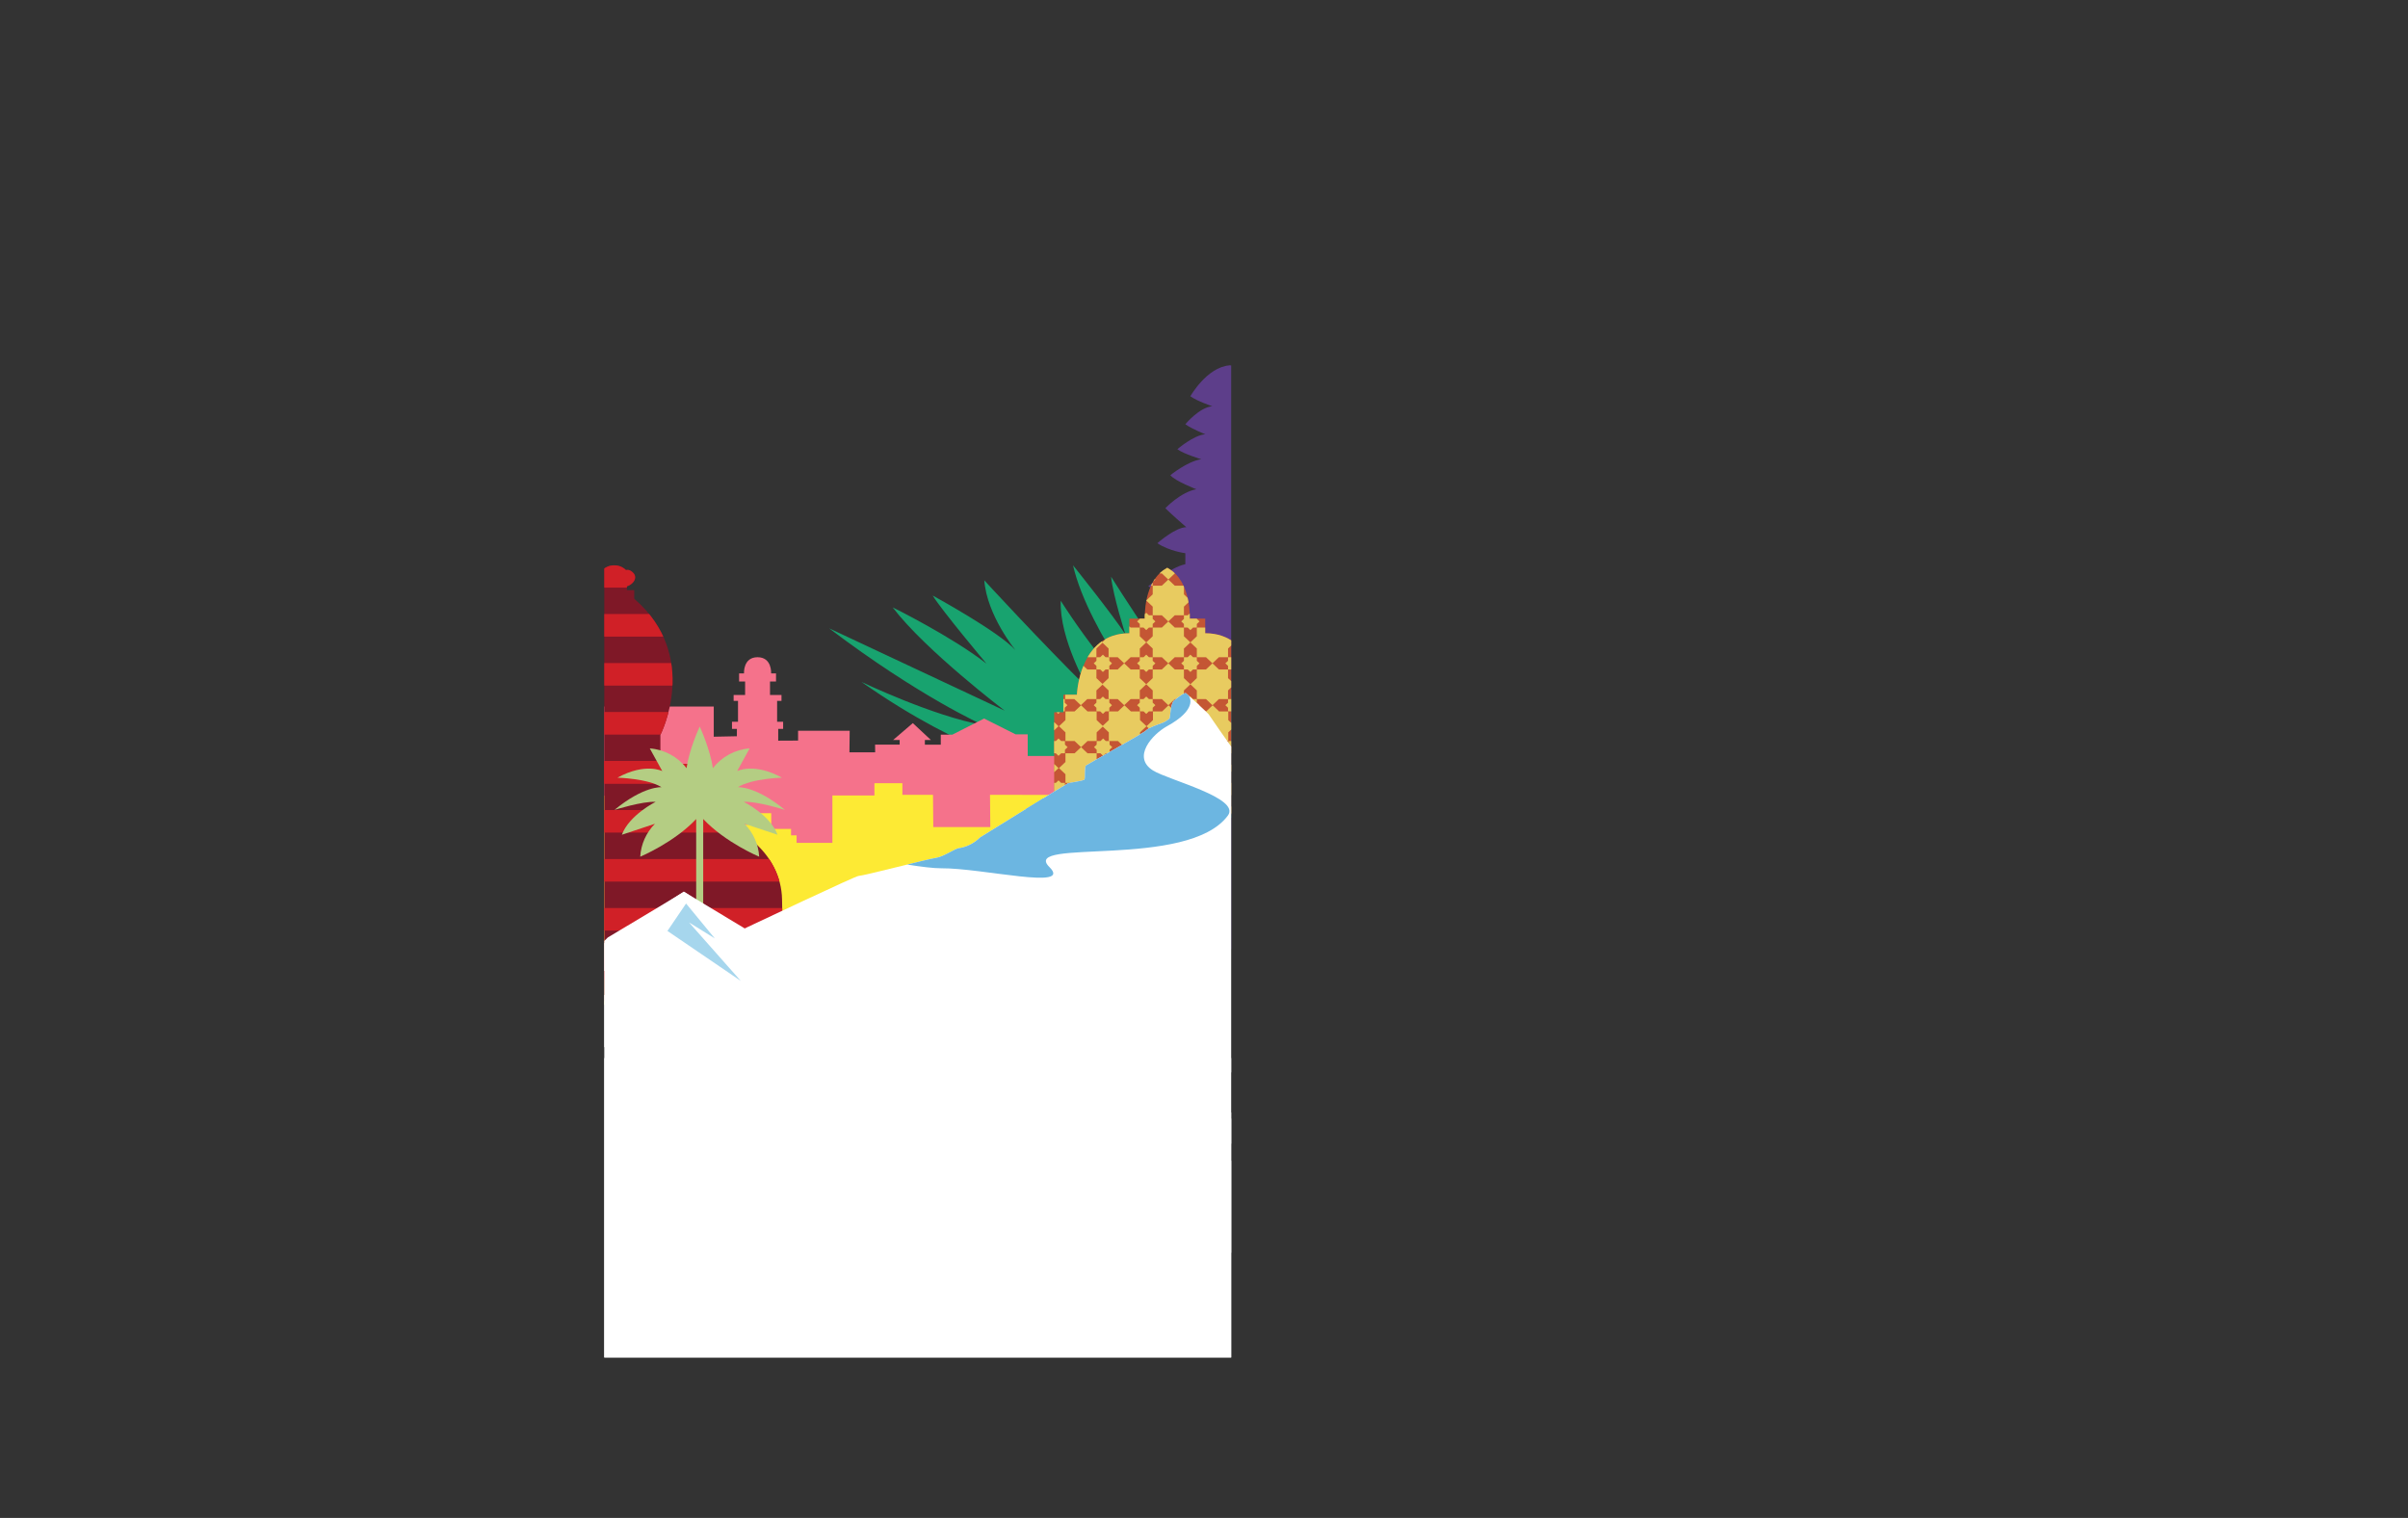<?xml version="1.0" encoding="UTF-8"?>
<svg id="Layer_2" data-name="Layer 2" xmlns="http://www.w3.org/2000/svg" xmlns:xlink="http://www.w3.org/1999/xlink" viewBox="0 0 1440.4 908">
  <rect x="0" y="0" width="1440.4" height="908" fill="#333333" stroke="none"/>
  <defs>
    <style>
      .cls-1 {
        clip-path: url(#clippath-4);
      }

      .cls-1, .cls-2, .cls-3, .cls-4, .cls-5, .cls-6, .cls-7, .cls-8, .cls-9 {
        fill: none;
      }

      .cls-10 {
        fill: #f5728b;
      }

      .cls-2 {
        clip-path: url(#clippath-2);
      }

      .cls-11 {
        fill: #fff;
      }

      .cls-3 {
        clip-path: url(#clippath-6);
      }

      .cls-12 {
        fill: #5d3e8a;
      }

      .cls-13 {
        fill: #b4cd83;
      }

      .cls-4 {
        clip-path: url(#clippath-7);
      }

      .cls-14 {
        fill: #6cb6e1;
      }

      .cls-5 {
        clip-path: url(#clippath-5);
      }

      .cls-15 {
        fill: #d02027;
      }

      .cls-16 {
        fill: #fdea34;
      }

      .cls-17 {
        fill: #18a36f;
      }

      .cls-6 {
        clip-path: url(#clippath-3);
      }

      .cls-8 {
        clip-path: url(#clippath);
      }

      .cls-18 {
        fill: #a6d6ed;
      }

      .cls-19 {
        fill: #e8cb60;
      }

      .cls-9 {
        clip-path: url(#clippath-1);
      }

      .cls-20 {
        fill: #c45634;
      }

      .cls-21 {
        fill: #70b1da;
      }

      .cls-22 {
        fill: #7f1827;
      }
    </style>
    <clipPath id="clippath">
      <rect class="cls-7" x="361.46" width="375" height="812"/>
    </clipPath>
    <clipPath id="clippath-1">
      <rect class="cls-7" x="534.32" y="278.33" width="167.08" height="270.09" transform="translate(162.26 1000.8) rotate(-85.99)"/>
    </clipPath>
    <clipPath id="clippath-2">
      <rect class="cls-7" x="575.48" y="218.51" width="284.86" height="349.26"/>
    </clipPath>
    <clipPath id="clippath-3">
      <rect class="cls-7" x="338.72" y="393.13" width="301.55" height="183.49"/>
    </clipPath>
    <clipPath id="clippath-4">
      <path class="cls-7" d="m698.21,339.68c-.06-.03-.12-.07-.18-.1v.2c-14.36,7.56-13.28,30.26-13.28,30.26h-9.22v8.75c-30.24,0-31.35,36.76-31.35,36.76h-8.11v10.5h-5.53v60.92l67.5.35h.37l67.49-.35v-60.92h-5.53v-10.5h-8.11s-1.11-36.76-31.35-36.76v-8.75h-9.22s1.08-22.7-13.28-30.26v-.2c-.07.03-.12.07-.19.1"/>
    </clipPath>
    <clipPath id="clippath-5">
      <path class="cls-7" d="m360.36,341c-1.51-.34-3.08.16-4.12,1.31-1.92,1.72-1.95,4.48.54,6.72.87.79,1.91,1.37,3.03,1.7v2.26h-4.38v6.12c-38.33,34.32-14.55,80.46-14.55,80.46v25.34h-31.16v133.9h165.27l-6.83-40.4-.36-20.45c-.48-27.19-26.4-49.1-58.44-49.41l9.37-31.45h-23.7v-17.53s24.22-47.01-15.65-81.42v-5.17h-4.38v-2.26c1.12-.33,2.16-.92,3.03-1.7,2.49-2.23,2.43-4.9.51-6.62-1.14-1.03-2.35-1.83-4.09-1.41-1.87-1.86-4.41-2.88-7.05-2.82-2.64-.06-5.18.96-7.05,2.82"/>
    </clipPath>
    <clipPath id="clippath-6">
      <rect class="cls-7" x="361.46" y="363" width="375" height="515"/>
    </clipPath>
    <clipPath id="clippath-7">
      <path class="cls-7" d="m310.44,619.57s199.48-95.37,203.02-95.58,42.38-10.36,46.46-10.86,11.13-5.3,13.31-5.73c4.92-.66,9.49-2.94,12.99-6.47,0,0,51.49-31.94,52.57-32.37s9.39-1.45,9.93-2.3-.16-7.53.93-8.39,34.82-19.46,36.17-21.17c.89-1.13,6.35-3.17,9.74-4.36,1.52-.63,2.91-1.55,4.1-2.69.27-.64.54-8.98,2.72-10.69s6.24-4.92,7.06-4.28,13.08,11.83,13.58,12.61c1.23,1.95,12.24,17.71,14.17,20.31.69.92,1.3,13.26,2.39,14.55s9.91,5.12,11.92,5.97c2.72,1.15,7.69.39,10.73,2.14,3.86,2.23,23.35,13.9,23.35,13.9,0,0,34.78,28.83,37.64,30.59,1,.61,111.43,31.57,184.97,50.9,108.94,38.3,183.43,78.66,183.43,78.66l-340.83-2.84h-375.56l-164.78-21.91Z"/>
    </clipPath>
  </defs>
  <g id="Background">
    <g id="Footer">
      <g id="Landing_Page_BG" data-name="Landing Page BG">
        <g class="cls-8">
          <g id="Mask_Group_24" data-name="Mask Group 24">
            <g id="Group_200" data-name="Group 200">
              <g class="cls-9">
                <g id="Group_185" data-name="Group 185">
                  <path id="Path_894" data-name="Path 894" class="cls-17" d="m601.02,425.13s-47.61-36.18-67.04-61.81c0,0,35.37,17.46,56.1,33.64,0,0-26.73-31.82-32.17-40.72,0,0,39.96,21.79,49.56,32.74,0,0-17.12-20.87-18.69-41.83,0,0,33.5,36.46,62.18,64.84,0,0-17.38-29.8-16.46-52.63,17.5,27.36,38.14,52.57,61.51,75.12,0,0-44.91-55.8-54.15-96.33,0,0,24.02,29.97,31.34,41.34,0,0-7.28-22.48-8.58-34.51,0,0,40.07,64.03,76.31,107.52,0,0-27.46-31.92-19.35-69.32,0,0,28.42,57.24,57.01,107.83,0,0-133.97-.66-228.9-37.42,0,0,54.09,5.22,71.74,6.17,0,0-43.47-7.83-106.15-51.87,0,0,42.93,20.55,72.71,25.79,0,0-38.38-17.13-92.03-57.84l105.06,49.27Z"/>
                </g>
              </g>
              <g id="Group_199" data-name="Group 199">
                <g class="cls-2">
                  <g id="Group_198" data-name="Group 198">
                    <path id="Path_922" data-name="Path 922" class="cls-12" d="m765.26,472.67v-11.36s31.7-1.79,47.84-13.16c0,0-22.13-14.95-50.24-17.94v-10.77c12.62,1,25.22-2.15,35.88-8.97,0,0-20.93-15.55-35.88-16.15v-8.97c9.2-.38,18.2-2.83,26.31-7.18,0,0-11.36-11.96-26.91-13.16v-7.18s14.95-1.2,22.13-7.18c0,0-13.16-11.36-22.13-13.16v-6.58s9.57-1.19,16.75-5.98c0,0-10.77-9.57-17.34-9.57,0,0,8.37-7.18,12.56-11.36,0,0-8.97-9.57-18.54-11.36,0,0,12.56-4.79,15.55-8.37,0,0-10.17-8.37-18.54-9.57,0,0,10.17-2.99,14.35-5.98,0,0-9.57-8.37-16.74-8.97,0,0,7.77-2.99,11.96-5.98,0,0-8.37-10.17-16.15-10.76,0,0,8.97-2.99,13.16-5.98,0,0-9.88-17.38-23.32-18.47v-.07c-.1,0-.2.03-.3.04-.1,0-.2-.03-.3-.04v.07c-13.45,1.09-23.32,18.47-23.32,18.47,4.19,2.99,13.16,5.98,13.16,5.98-7.77.6-16.15,10.76-16.15,10.76,4.19,2.99,11.96,5.98,11.96,5.98-7.18.6-16.74,8.97-16.74,8.97,4.19,2.99,14.35,5.98,14.35,5.98-8.37,1.19-18.54,9.57-18.54,9.57,2.99,3.59,15.55,8.37,15.55,8.37-9.57,1.79-18.54,11.36-18.54,11.36,4.19,4.19,12.56,11.36,12.56,11.36-6.58,0-17.34,9.57-17.34,9.57,7.18,4.79,16.74,5.98,16.74,5.98v6.58c-8.97,1.79-22.13,13.16-22.13,13.16,7.18,5.98,22.13,7.18,22.13,7.18v7.18c-15.55,1.2-26.91,13.16-26.91,13.16,8.12,4.35,17.11,6.8,26.32,7.18v8.97c-14.95.6-35.88,16.15-35.88,16.15,10.66,6.82,23.26,9.97,35.88,8.97v10.77c-28.11,2.99-50.24,17.94-50.24,17.94,16.15,11.37,47.84,13.16,47.84,13.16v11.36c-68.77-1.19-130.57,66.86-130.57,66.86l38.83,21.31,73.8,6.92h95.09v-52.03h53.23l23.92-14.35s-26.31-29.9-95.09-28.71"/>
                  </g>
                </g>
              </g>
              <g id="Group_197" data-name="Group 197">
                <g class="cls-6">
                  <g id="Group_196" data-name="Group 196">
                    <path id="Path_921" data-name="Path 921" class="cls-10" d="m640.27,452.19h-25.51l-.02-12.92h-7.2l-18.87-9.46-19.05,9.66h-6.87v5.99h-9.52v-2.83h3.6l-10.8-10.09-11.81,10.12h3.93v2.75h-14.7l.05,4.61h-15.39l.15-12.89h-30.87v5.86l-11.88.06v-7.06h2.94v-4.26h-3.6v-12.47h2.62v-3.55h-6.87v-8.06h3.6v-4.85h-2.94s.63-9.67-8.11-9.67-8.11,9.67-8.11,9.67h-2.94v4.84h3.6v8.06h-6.87v3.55h2.62v12.47h-3.6v4.27h2.94l-.02,4.41-13.82.28v-18.04h-87.56c.98,0-.65,153.98-.65,153.98l301.55-.97v-123.47Z"/>
                  </g>
                </g>
              </g>
              <path id="Path_893" data-name="Path 893" class="cls-16" d="m523.06,468.5v7.35h-25.15v28.34h-21.41v-4.5h-3.32v-3.85h-11.86v-9.41h-6.91v3.44h-7.02v3.53h-22.92v-15.07h-21.09v4.77h-18.83v-7.18h-23.8v-.44h-34.07v-3.71h-3.52v3.7l-54.23-.02.19,19.28h-34.11s-.18-19.3-.18-19.3h-18.31v-6.93h-16.72v7.35h-25.15v28.34h-21.41v-4.5h-2.31v101.31h533.09v-125.51l-91.82-.03.19,19.28h-34.12s-.17-19.3-.17-19.3h-18.31v-6.93h-16.72Z"/>
              <g id="Group_40" data-name="Group 40">
                <path id="Path_69" data-name="Path 69" class="cls-20" d="m765.91,426.05h-5.53v-10.5h-8.11s-1.11-36.76-31.35-36.76v-8.75h-9.22s1.08-22.7-13.28-30.26v-.2c-.07.03-.12.07-.18.1-.06-.03-.12-.07-.18-.1v.2c-14.36,7.55-13.28,30.26-13.28,30.26h-9.22v8.75c-30.24,0-31.35,36.76-31.35,36.76h-8.11v10.5h-5.53v60.92l67.5.35h.37l67.49-.35v-60.92Z"/>
                <g id="Group_39" data-name="Group 39">
                  <g class="cls-1">
                    <g id="Group_38" data-name="Group 38">
                      <path id="Path_70" data-name="Path 70" class="cls-19" d="m672.6,421.88l3.87,3.67h5.47v5.19l3.86,3.67-3.86,3.67v5.19h-5.47l-3.87,3.67-3.86-3.67h-5.47v-5.19l-3.87-3.67,3.87-3.67v-5.19h5.47l3.86-3.67Z"/>
                      <path id="Path_71" data-name="Path 71" class="cls-19" d="m685.8,441.75l1.6,1.52h2.26v2.15l1.6,1.52-1.6,1.52v2.15h-2.26l-1.6,1.52-1.6-1.52h-2.26v-2.15l-1.6-1.52,1.6-1.52v-2.15h2.26l1.6-1.52Z"/>
                      <path id="Path_72" data-name="Path 72" class="cls-19" d="m699,421.88l3.87,3.67h5.46v5.19l3.87,3.67-3.87,3.67v5.19h-5.46l-3.87,3.67-3.86-3.67h-5.47v-5.19l-3.87-3.67,3.87-3.67v-5.19h5.47l3.86-3.67Z"/>
                      <path id="Path_73" data-name="Path 73" class="cls-19" d="m712.19,441.75l1.6,1.52h2.26v2.15l1.6,1.52-1.6,1.52v2.15h-2.26l-1.6,1.52-1.6-1.52h-2.26v-2.15l-1.6-1.52,1.6-1.52v-2.15h2.26l1.6-1.52Z"/>
                      <path id="Path_74" data-name="Path 74" class="cls-19" d="m725.39,421.88l3.86,3.67h5.47v5.19l3.87,3.67-3.87,3.67v5.19h-5.47l-3.86,3.67-3.87-3.67h-5.47v-5.19l-3.87-3.67,3.87-3.67v-5.19h5.47l3.87-3.67Z"/>
                      <path id="Path_75" data-name="Path 75" class="cls-19" d="m738.59,441.75l1.6,1.52h2.26v2.15l1.6,1.52-1.6,1.52v2.15h-2.26l-1.6,1.52-1.6-1.52h-2.26v-2.15l-1.6-1.52,1.6-1.52v-2.15h2.26l1.6-1.52Z"/>
                      <path id="Path_76" data-name="Path 76" class="cls-19" d="m751.79,421.88l3.87,3.67h5.47v5.19l3.86,3.67-3.86,3.67v5.19h-5.47l-3.87,3.67-3.86-3.67h-5.47v-5.19l-3.87-3.67,3.87-3.67v-5.19h5.47l3.86-3.67Z"/>
                      <path id="Path_77" data-name="Path 77" class="cls-19" d="m764.98,441.75l1.6,1.52h2.26v2.15l1.6,1.52-1.6,1.52v2.15h-2.26l-1.6,1.52-1.6-1.52h-2.26v-2.15l-1.6-1.52,1.6-1.52v-2.15h2.26l1.6-1.52Z"/>
                      <path id="Path_78" data-name="Path 78" class="cls-19" d="m672.6,446.93l3.87,3.67h5.47v5.19l3.86,3.67-3.86,3.67v5.19h-5.47l-3.87,3.67-3.86-3.67h-5.47v-5.19l-3.87-3.67,3.87-3.67v-5.19h5.47l3.86-3.67Z"/>
                      <path id="Path_79" data-name="Path 79" class="cls-19" d="m685.8,466.8l1.6,1.52h2.26v2.15l1.6,1.52-1.6,1.52v2.15h-2.26l-1.6,1.52-1.6-1.52h-2.26v-2.15l-1.6-1.52,1.6-1.52v-2.15h2.26l1.6-1.52Z"/>
                      <path id="Path_80" data-name="Path 80" class="cls-19" d="m699,446.93l3.87,3.67h5.46v5.19l3.87,3.67-3.87,3.67v5.19h-5.46l-3.87,3.67-3.86-3.67h-5.47v-5.19l-3.87-3.67,3.87-3.67v-5.19h5.47l3.86-3.67Z"/>
                      <path id="Path_81" data-name="Path 81" class="cls-19" d="m712.19,466.8l1.6,1.52h2.26v2.15l1.6,1.52-1.6,1.52v2.15h-2.26l-1.6,1.52-1.6-1.52h-2.26v-2.15l-1.6-1.52,1.6-1.52v-2.15h2.26l1.6-1.52Z"/>
                      <path id="Path_82" data-name="Path 82" class="cls-19" d="m725.39,446.93l3.86,3.67h5.47v5.19l3.87,3.67-3.87,3.67v5.19h-5.47l-3.86,3.67-3.87-3.67h-5.47v-5.19l-3.87-3.67,3.87-3.67v-5.19h5.47l3.87-3.67Z"/>
                      <path id="Path_83" data-name="Path 83" class="cls-19" d="m738.59,466.8l1.6,1.52h2.26v2.15l1.6,1.52-1.6,1.52v2.15h-2.26l-1.6,1.52-1.6-1.52h-2.26v-2.15l-1.6-1.52,1.6-1.52v-2.15h2.26l1.6-1.52Z"/>
                      <path id="Path_84" data-name="Path 84" class="cls-19" d="m751.79,446.93l3.87,3.67h5.47v5.19l3.86,3.67-3.86,3.67v5.19h-5.47l-3.87,3.67-3.86-3.67h-5.47v-5.19l-3.87-3.67,3.87-3.67v-5.19h5.47l3.86-3.67Z"/>
                      <path id="Path_85" data-name="Path 85" class="cls-19" d="m764.98,466.8l1.6,1.52h2.26v2.15l1.6,1.52-1.6,1.52v2.15h-2.26l-1.6,1.52-1.6-1.52h-2.26v-2.15l-1.6-1.52,1.6-1.52v-2.15h2.26l1.6-1.52Z"/>
                      <path id="Path_86" data-name="Path 86" class="cls-19" d="m672.6,471.99l3.87,3.67h5.47v5.19l3.86,3.67-3.86,3.67v5.19h-5.47l-3.87,3.67-3.86-3.67h-5.47v-5.19l-3.87-3.67,3.87-3.67v-5.19h5.47l3.86-3.67Z"/>
                      <path id="Path_87" data-name="Path 87" class="cls-19" d="m699,471.99l3.87,3.67h5.46v5.19l3.87,3.67-3.87,3.67v5.19h-5.46l-3.87,3.67-3.86-3.67h-5.47v-5.19l-3.87-3.67,3.87-3.67v-5.19h5.47l3.86-3.67Z"/>
                      <path id="Path_88" data-name="Path 88" class="cls-19" d="m725.39,471.99l3.86,3.67h5.47v5.19l3.87,3.67-3.87,3.67v5.19h-5.47l-3.86,3.67-3.87-3.67h-5.47v-5.19l-3.87-3.67,3.87-3.67v-5.19h5.47l3.87-3.67Z"/>
                      <path id="Path_89" data-name="Path 89" class="cls-19" d="m751.79,471.99l3.87,3.67h5.47v5.19l3.86,3.67-3.86,3.67v5.19h-5.47l-3.87,3.67-3.86-3.67h-5.47v-5.19l-3.87-3.67,3.87-3.67v-5.19h5.47l3.86-3.67Z"/>
                      <path id="Path_90" data-name="Path 90" class="cls-19" d="m672.45,321.61l3.87,3.67h5.47v5.19l3.86,3.67-3.86,3.67v5.19h-5.47l-3.87,3.67-3.86-3.67h-5.47v-5.19l-3.87-3.67,3.87-3.67v-5.19h5.47l3.86-3.67Z"/>
                      <path id="Path_91" data-name="Path 91" class="cls-19" d="m685.65,341.48l1.6,1.52h2.26v2.15l1.6,1.52-1.6,1.52v2.15h-2.26l-1.6,1.52-1.6-1.52h-2.26v-2.15l-1.6-1.52,1.6-1.52v-2.15h2.26l1.6-1.52Z"/>
                      <path id="Path_92" data-name="Path 92" class="cls-19" d="m698.85,321.61l3.87,3.67h5.47v5.19l3.87,3.67-3.87,3.67v5.19h-5.47l-3.87,3.67-3.87-3.67h-5.46v-5.19l-3.87-3.67,3.87-3.67v-5.19h5.46l3.87-3.67Z"/>
                      <path id="Path_93" data-name="Path 93" class="cls-19" d="m712.05,341.48l1.6,1.52h2.26v2.15l1.6,1.52-1.6,1.52v2.15h-2.26l-1.6,1.52-1.6-1.52h-2.26v-2.15l-1.6-1.52,1.6-1.52v-2.15h2.26l1.6-1.52Z"/>
                      <path id="Path_94" data-name="Path 94" class="cls-19" d="m725.25,321.61l3.86,3.67h5.47v5.19l3.87,3.67-3.87,3.67v5.19h-5.47l-3.86,3.67-3.87-3.67h-5.47v-5.19l-3.86-3.67,3.86-3.67v-5.19h5.47l3.87-3.67Z"/>
                      <path id="Path_95" data-name="Path 95" class="cls-19" d="m738.44,341.48l1.6,1.52h2.26v2.15l1.6,1.52-1.6,1.52v2.15h-2.26l-1.6,1.52-1.6-1.52h-2.26v-2.15l-1.6-1.52,1.6-1.52v-2.15h2.26l1.6-1.52Z"/>
                      <path id="Path_96" data-name="Path 96" class="cls-19" d="m751.64,321.61l3.87,3.67h5.47v5.19l3.87,3.67-3.87,3.67v5.19h-5.47l-3.87,3.67-3.86-3.67h-5.47v-5.19l-3.87-3.67,3.87-3.67v-5.19h5.47l3.86-3.67Z"/>
                      <path id="Path_97" data-name="Path 97" class="cls-19" d="m764.84,341.48l1.6,1.52h2.26v2.15l1.6,1.52-1.6,1.52v2.15h-2.26l-1.6,1.52-1.6-1.52h-2.26v-2.15l-1.6-1.52,1.6-1.52v-2.15h2.26l1.6-1.52Z"/>
                      <path id="Path_98" data-name="Path 98" class="cls-19" d="m672.45,346.67l3.87,3.67h5.47v5.19l3.86,3.67-3.86,3.67v5.19h-5.47l-3.87,3.67-3.86-3.67h-5.47v-5.19l-3.87-3.67,3.87-3.67v-5.19h5.47l3.86-3.67Z"/>
                      <path id="Path_99" data-name="Path 99" class="cls-19" d="m685.65,366.54l1.6,1.52h2.26v2.15l1.6,1.52-1.6,1.52v2.15h-2.26l-1.6,1.52-1.6-1.52h-2.26v-2.15l-1.6-1.52,1.6-1.52v-2.14h2.26l1.6-1.52Z"/>
                      <path id="Path_100" data-name="Path 100" class="cls-19" d="m698.85,346.67l3.87,3.67h5.47v5.19l3.87,3.67-3.87,3.67v5.19h-5.47l-3.87,3.67-3.87-3.67h-5.46v-5.19l-3.87-3.67,3.87-3.67v-5.19h5.46l3.87-3.67Z"/>
                      <path id="Path_101" data-name="Path 101" class="cls-19" d="m712.05,366.54l1.6,1.52h2.26v2.15l1.6,1.52-1.6,1.52v2.15h-2.26l-1.6,1.52-1.6-1.52h-2.26v-2.15l-1.6-1.52,1.6-1.52v-2.14h2.26l1.6-1.52Z"/>
                      <path id="Path_102" data-name="Path 102" class="cls-19" d="m725.25,346.67l3.86,3.67h5.47v5.19l3.87,3.67-3.87,3.67v5.19h-5.47l-3.86,3.67-3.87-3.67h-5.47v-5.19l-3.86-3.67,3.86-3.67v-5.19h5.47l3.87-3.68Z"/>
                      <path id="Path_103" data-name="Path 103" class="cls-19" d="m738.44,366.54l1.6,1.52h2.26v2.15l1.6,1.52-1.6,1.52v2.15h-2.26l-1.6,1.52-1.6-1.52h-2.26v-2.15l-1.6-1.52,1.6-1.52v-2.14h2.26l1.6-1.52Z"/>
                      <path id="Path_104" data-name="Path 104" class="cls-19" d="m751.64,346.67l3.87,3.67h5.47v5.19l3.87,3.67-3.87,3.67v5.19h-5.47l-3.87,3.67-3.86-3.67h-5.47v-5.19l-3.87-3.67,3.87-3.67v-5.19h5.47l3.86-3.67Z"/>
                      <path id="Path_105" data-name="Path 105" class="cls-19" d="m764.84,366.54l1.6,1.52h2.26v2.15l1.6,1.52-1.6,1.52v2.15h-2.26l-1.6,1.52-1.6-1.52h-2.26v-2.15l-1.6-1.52,1.6-1.52v-2.14h2.26l1.6-1.52Z"/>
                      <path id="Path_106" data-name="Path 106" class="cls-19" d="m672.45,371.73l3.87,3.67h5.47v5.19l3.86,3.67-3.86,3.67v5.19h-5.47l-3.87,3.67-3.86-3.67h-5.47v-5.19l-3.87-3.67,3.87-3.67v-5.19h5.47l3.86-3.67Z"/>
                      <path id="Path_107" data-name="Path 107" class="cls-19" d="m685.65,391.6l1.6,1.52h2.26v2.15l1.6,1.52-1.6,1.52v2.15h-2.26l-1.6,1.52-1.6-1.52h-2.26v-2.15l-1.6-1.52,1.6-1.52v-2.15h2.26l1.6-1.52Z"/>
                      <path id="Path_108" data-name="Path 108" class="cls-19" d="m698.85,371.73l3.87,3.67h5.47v5.19l3.87,3.67-3.87,3.67v5.19h-5.47l-3.87,3.67-3.87-3.67h-5.46v-5.19l-3.87-3.67,3.87-3.67v-5.19h5.46l3.87-3.67Z"/>
                      <path id="Path_109" data-name="Path 109" class="cls-19" d="m712.05,391.6l1.6,1.52h2.26v2.15l1.6,1.52-1.6,1.52v2.15h-2.26l-1.6,1.52-1.6-1.52h-2.26v-2.15l-1.6-1.52,1.6-1.52v-2.15h2.26l1.6-1.52Z"/>
                      <path id="Path_110" data-name="Path 110" class="cls-19" d="m725.25,371.73l3.86,3.67h5.47v5.19l3.87,3.67-3.87,3.67v5.19h-5.47l-3.86,3.67-3.87-3.67h-5.47v-5.19l-3.86-3.67,3.86-3.67v-5.19h5.47l3.87-3.67Z"/>
                      <path id="Path_111" data-name="Path 111" class="cls-19" d="m738.44,391.6l1.6,1.52h2.26v2.15l1.6,1.52-1.6,1.52v2.15h-2.26l-1.6,1.52-1.6-1.52h-2.26v-2.15l-1.6-1.52,1.6-1.52v-2.15h2.26l1.6-1.52Z"/>
                      <path id="Path_112" data-name="Path 112" class="cls-19" d="m751.64,371.73l3.87,3.67h5.47v5.19l3.87,3.67-3.87,3.67v5.19h-5.47l-3.87,3.67-3.86-3.67h-5.47v-5.19l-3.87-3.67,3.87-3.67v-5.19h5.47l3.86-3.67Z"/>
                      <path id="Path_113" data-name="Path 113" class="cls-19" d="m764.84,391.6l1.6,1.52h2.26v2.15l1.6,1.52-1.6,1.52v2.15h-2.26l-1.6,1.52-1.6-1.52h-2.26v-2.15l-1.6-1.52,1.6-1.52v-2.15h2.26l1.6-1.52Z"/>
                      <path id="Path_114" data-name="Path 114" class="cls-19" d="m672.45,396.78l3.87,3.67h5.47v5.19l3.86,3.67-3.86,3.67v5.19h-5.47l-3.87,3.67-3.86-3.67h-5.47v-5.19l-3.87-3.67,3.87-3.67v-5.19h5.47l3.86-3.67Z"/>
                      <path id="Path_115" data-name="Path 115" class="cls-19" d="m685.65,416.65l1.6,1.52h2.26v2.15l1.6,1.52-1.6,1.52v2.15h-2.26l-1.6,1.52-1.6-1.52h-2.26v-2.15l-1.6-1.52,1.6-1.52v-2.15h2.26l1.6-1.52Z"/>
                      <path id="Path_116" data-name="Path 116" class="cls-19" d="m646.66,421.88l3.86,3.67h5.47v5.19l3.87,3.67-3.87,3.67v5.19h-5.47l-3.86,3.67-3.87-3.67h-5.46v-5.19l-3.87-3.67,3.87-3.67v-5.19h5.46l3.87-3.67Z"/>
                      <path id="Path_117" data-name="Path 117" class="cls-19" d="m659.86,441.75l1.6,1.52h2.26v2.15l1.6,1.52-1.6,1.52v2.15h-2.26l-1.6,1.52-1.6-1.52h-2.26v-2.15l-1.6-1.52,1.6-1.52v-2.15h2.26l1.6-1.52Z"/>
                      <path id="Path_118" data-name="Path 118" class="cls-19" d="m646.66,446.93l3.86,3.67h5.47v5.19l3.87,3.67-3.87,3.67v5.19h-5.47l-3.86,3.67-3.87-3.67h-5.46v-5.19l-3.87-3.67,3.87-3.67v-5.19h5.46l3.87-3.67Z"/>
                      <path id="Path_119" data-name="Path 119" class="cls-19" d="m659.86,466.8l1.6,1.52h2.26v2.15l1.6,1.52-1.6,1.52v2.15h-2.26l-1.6,1.52-1.6-1.52h-2.26v-2.15l-1.6-1.52,1.6-1.52v-2.15h2.26l1.6-1.52Z"/>
                      <path id="Path_120" data-name="Path 120" class="cls-19" d="m646.66,471.99l3.86,3.67h5.47v5.19l3.87,3.67-3.87,3.67v5.19h-5.47l-3.86,3.67-3.87-3.67h-5.46v-5.19l-3.87-3.67,3.87-3.67v-5.19h5.46l3.87-3.67Z"/>
                      <path id="Path_121" data-name="Path 121" class="cls-19" d="m646.52,371.73l3.86,3.67h5.47v5.19l3.87,3.67-3.87,3.67v5.19h-5.47l-3.86,3.67-3.87-3.67h-5.47v-5.19l-3.86-3.67,3.86-3.67v-5.19h5.47l3.87-3.67Z"/>
                      <path id="Path_122" data-name="Path 122" class="cls-19" d="m659.71,391.6l1.6,1.52h2.26v2.15l1.6,1.52-1.6,1.52v2.15h-2.26l-1.6,1.52-1.6-1.52h-2.26v-2.15l-1.6-1.52,1.6-1.52v-2.15h2.26l1.61-1.52Z"/>
                      <path id="Path_123" data-name="Path 123" class="cls-19" d="m646.52,396.78l3.86,3.67h5.47v5.19l3.87,3.67-3.87,3.67v5.19h-5.47l-3.86,3.67-3.87-3.67h-5.47v-5.19l-3.86-3.67,3.86-3.67v-5.19h5.47l3.87-3.67Z"/>
                      <path id="Path_124" data-name="Path 124" class="cls-19" d="m659.71,416.65l1.6,1.52h2.26v2.15l1.6,1.52-1.6,1.52v2.15h-2.26l-1.6,1.52-1.6-1.52h-2.26v-2.15l-1.6-1.52,1.6-1.52v-2.15h2.26l1.61-1.52Z"/>
                      <path id="Path_125" data-name="Path 125" class="cls-19" d="m619.97,421.88l3.87,3.67h5.46v5.19l3.87,3.67-3.87,3.67v5.19h-5.47l-3.87,3.67-3.87-3.67h-5.46v-5.19l-3.87-3.67,3.87-3.67v-5.19h5.46l3.87-3.67Z"/>
                      <path id="Path_126" data-name="Path 126" class="cls-19" d="m633.17,441.75l1.6,1.52h2.26v2.15l1.6,1.52-1.6,1.52v2.15h-2.26l-1.6,1.52-1.6-1.52h-2.26v-2.15l-1.6-1.52,1.6-1.52v-2.15h2.26l1.6-1.52Z"/>
                      <path id="Path_127" data-name="Path 127" class="cls-19" d="m619.97,446.93l3.87,3.67h5.46v5.19l3.87,3.67-3.87,3.67v5.19h-5.47l-3.87,3.67-3.87-3.67h-5.46v-5.19l-3.87-3.67,3.87-3.67v-5.19h5.46l3.87-3.67Z"/>
                      <path id="Path_128" data-name="Path 128" class="cls-19" d="m633.17,466.8l1.6,1.52h2.26v2.15l1.6,1.52-1.6,1.52v2.15h-2.26l-1.6,1.52-1.6-1.52h-2.26v-2.15l-1.6-1.52,1.6-1.52v-2.15h2.26l1.6-1.52Z"/>
                      <path id="Path_129" data-name="Path 129" class="cls-19" d="m619.97,471.99l3.87,3.67h5.46v5.19l3.87,3.67-3.87,3.67v5.19h-5.47l-3.87,3.67-3.87-3.67h-5.46v-5.19l-3.87-3.67,3.87-3.67v-5.19h5.46l3.87-3.67Z"/>
                      <path id="Path_130" data-name="Path 130" class="cls-19" d="m619.83,371.73l3.86,3.67h5.47v5.19l3.87,3.67-3.87,3.67v5.19h-5.47l-3.86,3.67-3.87-3.67h-5.46v-5.19l-3.87-3.67,3.87-3.67v-5.19h5.46l3.87-3.67Z"/>
                      <path id="Path_131" data-name="Path 131" class="cls-19" d="m633.02,391.6l1.6,1.52h2.26v2.15l1.6,1.52-1.6,1.52v2.15h-2.26l-1.6,1.52-1.6-1.52h-2.26v-2.15l-1.6-1.52,1.6-1.52v-2.15h2.26l1.6-1.52Z"/>
                      <path id="Path_132" data-name="Path 132" class="cls-19" d="m619.83,396.78l3.86,3.67h5.47v5.19l3.87,3.67-3.87,3.67v5.19h-5.47l-3.86,3.67-3.87-3.67h-5.46v-5.19l-3.87-3.67,3.87-3.67v-5.19h5.46l3.87-3.67Z"/>
                      <path id="Path_133" data-name="Path 133" class="cls-19" d="m633.02,416.65l1.6,1.52h2.26v2.15l1.6,1.52-1.6,1.52v2.15h-2.26l-1.6,1.52-1.6-1.52h-2.26v-2.15l-1.6-1.52,1.6-1.52v-2.15h2.26l1.6-1.52Z"/>
                      <path id="Path_134" data-name="Path 134" class="cls-19" d="m698.85,396.78l3.87,3.67h5.47v5.19l3.87,3.67-3.87,3.67v5.19h-5.47l-3.87,3.67-3.87-3.67h-5.46v-5.19l-3.87-3.67,3.87-3.67v-5.19h5.46l3.87-3.67Z"/>
                      <path id="Path_135" data-name="Path 135" class="cls-19" d="m712.05,416.65l1.6,1.52h2.26v2.15l1.6,1.52-1.6,1.52v2.15h-2.26l-1.6,1.52-1.6-1.52h-2.26v-2.15l-1.6-1.52,1.6-1.52v-2.15h2.26l1.6-1.52Z"/>
                      <path id="Path_136" data-name="Path 136" class="cls-19" d="m725.25,396.78l3.86,3.67h5.47v5.19l3.87,3.67-3.87,3.67v5.19h-5.47l-3.86,3.67-3.87-3.67h-5.47v-5.19l-3.86-3.67,3.86-3.67v-5.19h5.47l3.87-3.67Z"/>
                      <path id="Path_137" data-name="Path 137" class="cls-19" d="m738.44,416.65l1.6,1.52h2.26v2.15l1.6,1.52-1.6,1.52v2.15h-2.26l-1.6,1.52-1.6-1.52h-2.26v-2.15l-1.6-1.52,1.6-1.52v-2.15h2.26l1.6-1.52Z"/>
                      <path id="Path_138" data-name="Path 138" class="cls-19" d="m751.64,396.78l3.87,3.67h5.47v5.19l3.87,3.67-3.87,3.67v5.19h-5.47l-3.87,3.67-3.86-3.67h-5.47v-5.19l-3.87-3.67,3.87-3.67v-5.19h5.47l3.86-3.67Z"/>
                      <path id="Path_139" data-name="Path 139" class="cls-19" d="m764.84,416.65l1.6,1.52h2.26v2.15l1.6,1.52-1.6,1.52v2.15h-2.26l-1.6,1.52-1.6-1.52h-2.26v-2.15l-1.6-1.52,1.6-1.52v-2.15h2.26l1.6-1.52Z"/>
                    </g>
                  </g>
                </g>
              </g>
              <g id="Group_37" data-name="Group 37">
                <g id="Group_34" data-name="Group 34">
                  <path id="Path_65" data-name="Path 65" class="cls-22" d="m468.16,558.42l-.36-20.45c-.48-27.19-26.4-49.1-58.44-49.41l9.37-31.45h-23.7v-17.53s24.22-47.01-15.65-81.42v-5.17h-4.38v-2.26c1.12-.34,2.16-.92,3.03-1.7,2.49-2.23,2.43-4.9.51-6.62-1.14-1.03-2.35-1.83-4.09-1.41-1.87-1.86-4.41-2.88-7.05-2.82-2.63-.06-5.18.96-7.05,2.82-1.51-.34-3.08.16-4.12,1.31-1.92,1.72-1.95,4.48.54,6.72.87.78,1.91,1.36,3.03,1.7v2.26h-4.38v6.13c-38.33,34.32-14.55,80.46-14.55,80.46v25.33h-31.16v133.9h165.27l-6.83-40.4Z"/>
                </g>
                <g id="Group_36" data-name="Group 36">
                  <g class="cls-5">
                    <g id="Group_35" data-name="Group 35">
                      <rect id="Rectangle_23" data-name="Rectangle 23" class="cls-15" x="277.17" y="338" width="215.5" height="13.5"/>
                      <rect id="Rectangle_24" data-name="Rectangle 24" class="cls-15" x="277.17" y="367.3" width="215.5" height="13.5"/>
                      <rect id="Rectangle_25" data-name="Rectangle 25" class="cls-15" x="277.17" y="396.61" width="215.5" height="13.5"/>
                      <rect id="Rectangle_26" data-name="Rectangle 26" class="cls-15" x="277.17" y="425.91" width="215.5" height="13.5"/>
                      <rect id="Rectangle_27" data-name="Rectangle 27" class="cls-15" x="277.17" y="455.21" width="215.5" height="13.5"/>
                      <rect id="Rectangle_28" data-name="Rectangle 28" class="cls-15" x="277.17" y="455.24" width="215.5" height="13.5"/>
                      <rect id="Rectangle_29" data-name="Rectangle 29" class="cls-15" x="277.17" y="484.55" width="215.5" height="13.5"/>
                      <rect id="Rectangle_30" data-name="Rectangle 30" class="cls-15" x="277.17" y="513.85" width="215.5" height="13.5"/>
                      <rect id="Rectangle_31" data-name="Rectangle 31" class="cls-15" x="277.17" y="543.15" width="215.5" height="13.5"/>
                      <rect id="Rectangle_32" data-name="Rectangle 32" class="cls-15" x="277.17" y="572.45" width="215.5" height="13.5"/>
                    </g>
                  </g>
                </g>
              </g>
              <path id="Path_141" data-name="Path 141" class="cls-13" d="m444.9,479.64c7.91-.44,24.61,4.81,24.61,4.81-17.58-14.44-28.13-13.57-28.13-13.57,8.35-5.25,26.37-5.69,26.37-5.69-16.7-9.19-26.81-3.94-26.81-3.94l7.47-13.57c-8.67.64-16.66,4.93-21.98,11.82-1.66-11.19-7.26-23.53-7.85-24.82v-.13s-.03.04-.04.06l-.02-.06v.13c-.6,1.28-6.2,13.63-7.86,24.82-5.31-6.88-13.3-11.18-21.98-11.82l7.47,13.57s-10.11-5.25-26.81,3.94c0,0,18.02.44,26.37,5.69,0,0-10.55-.88-28.13,13.57,0,0,16.7-5.25,24.61-4.81,0,0-15.82,7.88-20.21,19.69l19.78-6.57c-5.23,5.27-8.36,12.28-8.79,19.69,0,0,20.18-8.41,33.47-22.53v84.8h4.2v-84.81c13.29,14.13,33.48,22.54,33.48,22.54-.43-7.42-3.56-14.42-8.79-19.69l19.78,6.57c-4.4-11.82-20.22-19.69-20.22-19.69"/>
              <g class="cls-3">
                <g id="Mask_Group_1" data-name="Mask Group 1">
                  <g id="Group_33" data-name="Group 33">
                    <g id="Group_28" data-name="Group 28">
                      <g class="cls-4">
                        <g id="Group_27" data-name="Group 27">
                          <rect id="Rectangle_19" data-name="Rectangle 19" class="cls-11" y="190.66" width="1440.4" height="700.06"/>
                          <path id="Path_55" data-name="Path 55" class="cls-21" d="m633.11,476.18s3.8,19.4,4.89,22.18c1.09,2.78,7.75,3.05,12.64,2.63s4.74,5.77-7.48,7.27c-7.32.9-45.12,2.59-45.12,2.59l18.78-32.1,16.29-2.56Z"/>
                          <path id="Path_56" data-name="Path 56" class="cls-14" d="m709.73,414.8c-5.97-4.3-12.49-8.15-10.32-14.14s1.27-18.1-5.54-15.54c-4.19,1.58-16.73,15.54-16.73,15.54-.14,2.23.36,4.46,1.45,6.42,3.29,6.12,2.56,17.8,3.26,25.22.24,2.61-3.58.92-3.26,3.29l-28.95,13.62-26.95,7.34-144.03,47.83s66.32,15.13,84.38,15c24.63-.17,78.87,13.28,64.69-.73-17.85-17.65,82.9,1.63,106.79-30.85,7.72-10.49-35.58-21.16-44.8-26.91-12.8-7.98-.42-21.66,8.42-26.52,17.33-9.52,14.91-17.18,11.59-19.58Z"/>
                        </g>
                      </g>
                    </g>
                    <rect id="Rectangle_20" data-name="Rectangle 20" class="cls-7" x="436.09" y="426.25" width="506.54" height="341.17"/>
                    <g id="Group_32" data-name="Group 32">
                      <g id="Group_31" data-name="Group 31">
                        <g id="Group_29" data-name="Group 29">
                          <path id="Path_58" data-name="Path 58" class="cls-11" d="m1395.64,741.91l-296.71-181.85-49.34,19.75-22.06-19.75-63.27-40.87-338.42,222.72-69.66-52.44v59.83h839.45v-7.4Z"/>
                          <path id="Path_59" data-name="Path 59" class="cls-11" d="m1207.37,633.97l53.64,87.73-87.62-87.73-64.29-25.82-10.34-45.17,108.61,70.99Z"/>
                          <path id="Path_60" data-name="Path 60" class="cls-11" d="m1049.6,579.81l74.88,98.18-99.22-82.18-185.42,102.2,23.19-31.21-167.5,22.89,95.25-56.56,173.32-113.72,61.84,37.03,23.67,23.38Z"/>
                          <path id="Path_61" data-name="Path 61" class="cls-11" d="m1033.23,619.19l-60.6,84.44,65.93-33.33-5.33-51.11Z"/>
                        </g>
                        <g id="Group_30" data-name="Group 30">
                          <path id="Path_62" data-name="Path 62" class="cls-11" d="m90.97,697.53l218.77-134.08,36.38,14.56,16.26-14.56,46.65-30.13,249.53,164.21,78.19-3.21,101.3,135.68H90.97v-132.47Z"/>
                          <path id="Path_63" data-name="Path 63" class="cls-11" d="m346.12,578.01l21,3.7,27.44,47.05,76.67,43.35-21.64-56.34,223.64,83.49-125.07-81.95-138.99-83.84-45.59,27.3-17.45,17.24Z"/>
                          <path id="Path_64" data-name="Path 64" class="cls-18" d="m399.25,556.87l43.87,29.89-30.96-34.98,15.4,9.54-17.17-20.86-11.14,16.41Z"/>
                        </g>
                      </g>
                      <rect id="Rectangle_21" data-name="Rectangle 21" class="cls-11" x="309.65" y="632.95" width="678.32" height="275.05"/>
                    </g>
                  </g>
                </g>
              </g>
            </g>
          </g>
        </g>
      </g>
    </g>
  </g>
</svg>
